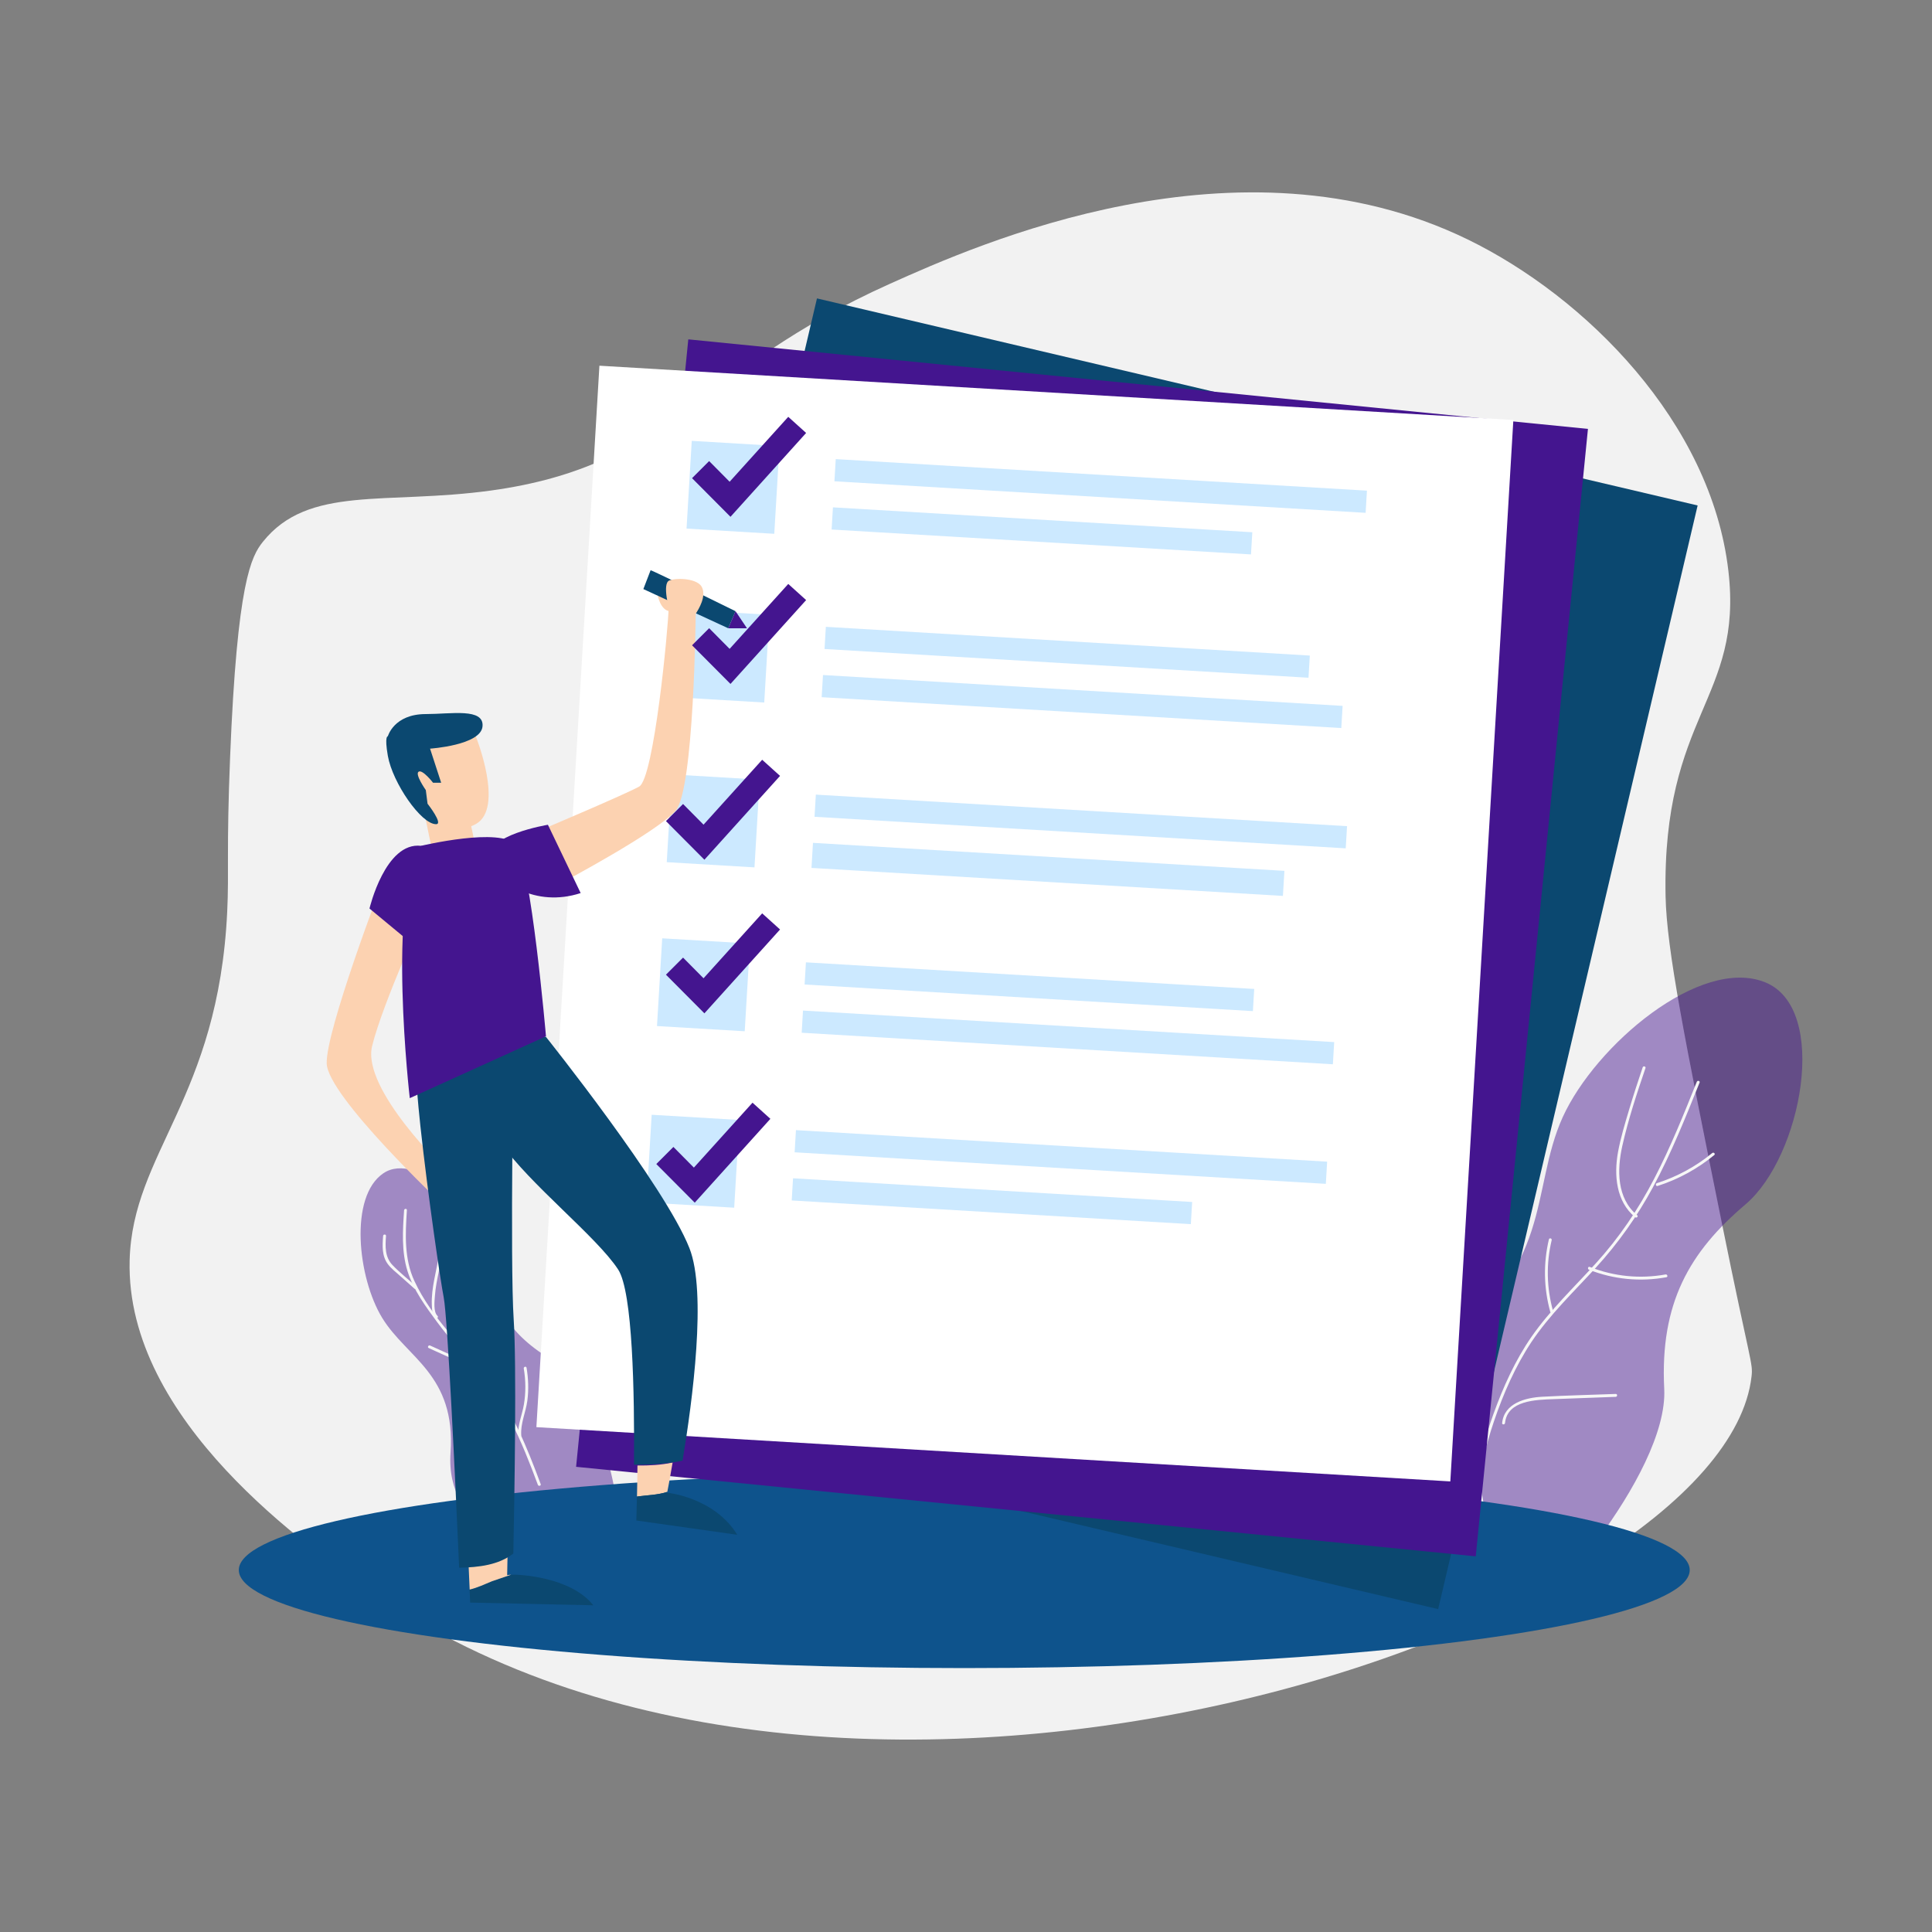 <svg xmlns="http://www.w3.org/2000/svg" xmlns:xlink="http://www.w3.org/1999/xlink" version="1.1" id="Layer_1" x="0px" y="0px" viewBox="0 0 2000 2000" style="enable-background:new 0 0 2000 2000;" xml:space="preserve">
<rect x="0" y="0" width="2000" height="2000" fill="#808080" stroke="none"/>
<style xmlns="http://www.w3.org/2000/svg" type="text/css">
	.st0{fill:#F2F2F2;}
	.st1{opacity:0.47;fill:#44158f;}
	.st2{fill:#F7F7F7;}
	.st3{fill:#0E538C;}
	.st4{fill:#0B4870;}
	.st5{fill:#44158f;}
	.st6{fill:#FFFFFF;}
	.st7{fill:#CCE9FF;}
	.st8{fill:#FCD2B1;}
</style>
<path xmlns="http://www.w3.org/2000/svg" id="BG" class="st0" d="M385.2,1647.8c-64.4-44.6-255.3-176.7-251-343c2.9-111.7,91.8-167.6,101-361c2-41.2-0.9-64.4,3-160  c7.3-182,22-208,34-223c47.2-58.9,126.9-38,236-53c188-25.9,212.8-124.2,413-214c89.6-40.2,360.2-161.6,598-46  c121.9,59.3,252.1,189.1,270,343c15.5,133.1-68.7,148.5-65,337c1.1,55.5,20.1,149.3,58,337c29.8,147.5,32.6,145.9,31,160  C1784.1,1681.7,883.9,1993,385.2,1647.8z"/>
<g xmlns="http://www.w3.org/2000/svg" id="Plant_2">
	<path class="st1" d="M545.7,1602.6c0,0-84.9-17.6-79.3-98.7c5.6-81.1-45.5-98.2-70.8-139.7s-34.4-125.4,1.2-149.6   c35.6-24.1,101.5,41.5,106.4,86.6c4.9,45,20.7,77.7,65.8,105.1c45.1,27.3,76.1,149.1,67,158.1   C626.9,1573.3,545.7,1602.6,545.7,1602.6z"/>
	<g>
		<g>
			<path class="st2" d="M418.3,1252.9c-1.4,20.9-2.8,42.5,3.5,62.8c6.1,19.6,18.9,37,31,53.3c12.8,17.3,27.4,33.1,41.2,49.5     c13.7,16.3,25.2,33.9,34.9,52.8c10.9,21.2,19.6,43.5,27.9,65.8c0.7,1.8,3.6,1,2.9-0.8c-14-37.7-29.3-75.6-53.9-107.9     c-25.7-33.8-58.6-63.2-76.8-102.3c-10.7-23-9.4-48.5-7.8-73.2C421.5,1250.9,418.5,1250.9,418.3,1252.9L418.3,1252.9z"/>
		</g>
	</g>
	<g>
		<g>
			<path class="st2" d="M452.9,1362.2c-4.4-4-3.1-15.3-2.7-20.5c0.6-9,2.5-17.8,4.3-26.7c3.2-15.9,6.3-32.1,2.8-48.2     c-0.4-1.9-3.3-1.1-2.9,0.8c4.2,19.2-1.4,38.3-4.9,57.1c-1.6,8.5-2.8,17.1-2.5,25.7c0.2,4.4,0.2,10.7,3.8,13.9     C452.2,1365.6,454.3,1363.5,452.9,1362.2L452.9,1362.2z"/>
		</g>
	</g>
	<g>
		<g>
			<path class="st2" d="M396.6,1279.4c-0.8,10-1.4,20.8,4.9,29.2c3.4,4.6,8.1,8.1,12.3,11.9c5.1,4.5,10.1,9,15.2,13.5     c1.4,1.3,3.6-0.8,2.1-2.1c-8.2-7.3-17-14.2-24.6-22.1c-8.2-8.4-7.7-19.5-6.9-30.4C399.7,1277.5,396.7,1277.5,396.6,1279.4     L396.6,1279.4z"/>
		</g>
	</g>
	<g>
		<g>
			<path class="st2" d="M498.8,1418.7c-17-10-35.7-17.5-53.5-25.8c-1.7-0.8-3.3,1.8-1.5,2.6c17.8,8.3,36.5,15.8,53.5,25.8     C499,1422.3,500.5,1419.7,498.8,1418.7L498.8,1418.7z"/>
		</g>
	</g>
	<g>
		<g>
			<path class="st2" d="M539.6,1485.8c-0.9-12.1,4.7-23.9,6.3-35.7c1.5-11.4,1.1-22.9-0.8-34.2c-0.3-1.9-3.2-1.1-2.9,0.8     c2.1,12.4,2.2,25,0.1,37.4c-1.8,10.6-6.5,20.8-5.7,31.7C536.7,1487.7,539.7,1487.7,539.6,1485.8L539.6,1485.8z"/>
		</g>
	</g>
</g>
<g xmlns="http://www.w3.org/2000/svg" id="Plant_1">
	<path class="st1" d="M1427.4,1590.7c0,0-55.7-134.9,62.6-203.6c118.3-68.8,93.8-156.1,127.7-230.6s142.2-166.5,209.4-139.7   c67.2,26.8,38,180.6-20.1,229.9c-58.1,49.3-88.7,102.2-84.2,190.9c4.6,88.7-135.8,246.8-156.9,242.7   C1544.8,1676.2,1427.4,1590.7,1427.4,1590.7z"/>
	<g>
		<g>
			<path class="st2" d="M1536.2,1557.9c-6.9-28.5,1.2-59.6,10.4-86.7c9.6-28.3,22.1-56.9,38.7-81.9c18.9-28.3,43.7-51.9,66.6-76.9     c23.3-25.5,43-53.3,59.4-83.7c18.7-34.7,33.4-71.4,48.1-108c0.7-1.8-2.2-2.6-2.9-0.8c-13.6,33.9-27.2,67.8-44.1,100.3     c-16.5,31.8-36.3,61.1-60.4,87.6c-22.6,24.9-47.2,48.2-66.5,75.9c-16.9,24.3-29.5,52.3-39.5,80.1c-10.6,29.4-20.2,63.7-12.7,94.9     C1533.7,1560.6,1536.6,1559.8,1536.2,1557.9L1536.2,1557.9z"/>
		</g>
	</g>
	<g>
		<g>
			<path class="st2" d="M1694.8,1258c-21.2-17.5-20.9-47.1-15.4-71.7c6.1-27.3,15-54.2,24-80.6c0.6-1.8-2.3-2.6-2.9-0.8     c-5,14.7-9.8,29.5-14.2,44.3c-4.3,14.4-8.7,28.9-11.4,43.7c-4.2,23.6-2,50.8,17.7,67.1C1694.1,1261.3,1696.3,1259.2,1694.8,1258     L1694.8,1258z"/>
		</g>
	</g>
	<g>
		<g>
			<path class="st2" d="M1716,1227.7c21.4-6.9,41.2-17.7,58.6-32c1.5-1.2-0.6-3.3-2.1-2.1c-17,14-36.4,24.5-57.3,31.2     C1713.4,1225.4,1714.1,1228.3,1716,1227.7L1716,1227.7z"/>
		</g>
	</g>
	<g>
		<g>
			<path class="st2" d="M1607.7,1357.1c-6.7-24-7.2-49.1-1.4-73.3c0.4-1.9-2.4-2.7-2.9-0.8c-5.8,24.7-5.4,50.4,1.4,74.9     C1605.3,1359.7,1608.2,1358.9,1607.7,1357.1L1607.7,1357.1z"/>
		</g>
	</g>
	<g>
		<g>
			<path class="st2" d="M1644.9,1314.4c25.5,10.1,53.2,12.7,80.1,7.8c1.9-0.3,1.1-3.2-0.8-2.9c-26.4,4.8-53.5,2.1-78.5-7.8     C1643.9,1310.8,1643.1,1313.7,1644.9,1314.4L1644.9,1314.4z"/>
		</g>
	</g>
	<g>
		<g>
			<path class="st2" d="M1558,1473.1c2.4-23.6,32.3-24,49.9-24.7c21.6-0.8,43.1-1.6,64.7-2.4c1.9-0.1,1.9-3.1,0-3     c-25.3,1-50.7,1.5-76,2.9c-17.3,0.9-39.5,6.6-41.6,27.2C1554.8,1475,1557.8,1475,1558,1473.1L1558,1473.1z"/>
		</g>
	</g>
</g>
<ellipse xmlns="http://www.w3.org/2000/svg" class="st3" cx="998.2" cy="1625.3" rx="751" ry="101.5"/>
<g xmlns="http://www.w3.org/2000/svg" id="List">
	
		<rect x="699.2" y="399.8" transform="matrix(0.974 0.229 -0.229 0.974 256.257 -240.617)" class="st4" width="936" height="1173"/>
	
		<rect x="652.2" y="394.8" transform="matrix(0.995 9.901833e-02 -9.901833e-02 0.995 102.676 -106.101)" class="st5" width="936" height="1173"/>
	<g>
		
			<rect x="587.2" y="405.8" transform="matrix(0.998 5.925802e-02 -5.925802e-02 0.998 58.536 -61.206)" class="st6" width="948" height="1101"/>
		
			<rect x="713.5" y="459.1" transform="matrix(0.998 5.925802e-02 -5.925802e-02 0.998 31.237 -44.088)" class="st7" width="91" height="91"/>
		
			<rect x="703.1" y="633.8" transform="matrix(0.998 5.925802e-02 -5.925802e-02 0.998 41.571 -43.167)" class="st7" width="91" height="91"/>
		
			<rect x="693" y="804.5" transform="matrix(0.998 5.925802e-02 -5.925802e-02 0.998 51.669 -42.266)" class="st7" width="91" height="91"/>
		
			<rect x="682.9" y="974.2" transform="matrix(0.998 5.925802e-02 -5.925802e-02 0.998 61.707 -41.371)" class="st7" width="91" height="91"/>
		
			<rect x="672" y="1156.9" transform="matrix(0.998 5.925802e-02 -5.925802e-02 0.998 72.513 -40.407)" class="st7" width="91" height="91"/>
		
			<rect x="864.2" y="491.7" transform="matrix(0.998 5.925802e-02 -5.925802e-02 0.998 31.821 -66.653)" class="st7" width="551" height="23"/>
		
			<rect x="861.4" y="538.2" transform="matrix(0.998 5.925802e-02 -5.925802e-02 0.998 34.468 -62.965)" class="st7" width="435" height="23"/>
		
			<rect x="854" y="663.9" transform="matrix(0.998 5.925802e-02 -5.925802e-02 0.998 41.967 -64.29)" class="st7" width="502" height="23"/>
		
			<rect x="851" y="714.9" transform="matrix(0.998 5.925802e-02 -5.925802e-02 0.998 45.017 -65.12)" class="st7" width="539" height="23"/>
		
			<rect x="843.6" y="839.1" transform="matrix(0.998 5.925802e-02 -5.925802e-02 0.998 52.37 -64.821)" class="st7" width="551" height="23"/>
		
			<rect x="840.6" y="887.2" transform="matrix(0.998 5.925802e-02 -5.925802e-02 0.998 55.248 -62.719)" class="st7" width="489" height="26"/>
		
			<rect x="833.4" y="1010.2" transform="matrix(0.998 5.925802e-02 -5.925802e-02 0.998 62.419 -61.366)" class="st7" width="465" height="23"/>
		
			<rect x="830.3" y="1062.7" transform="matrix(0.998 5.925802e-02 -5.925802e-02 0.998 65.598 -63.641)" class="st7" width="551" height="23"/>
		
			<rect x="823" y="1186.5" transform="matrix(0.998 5.925802e-02 -5.925802e-02 0.998 72.92 -62.989)" class="st7" width="551" height="23"/>
		
			<rect x="820.1" y="1232.3" transform="matrix(0.998 5.925802e-02 -5.925802e-02 0.998 75.511 -58.68)" class="st7" width="414" height="23"/>
	</g>
	<path class="st8" d="M565.8,856.7c0,0,80.4-34,95.8-42.4c15.5-8.4,30.2-164.7,30.6-185.4l28,7c0,0-1.7,181.1-20.7,203.2   c-19,22.1-116.1,73.7-116.1,73.7L565.8,856.7z"/>
	<path class="st8" d="M680.9,616.6c0,0,2.8,14.8,12.1,16.1c9.3,1.3,0-16.1,0-16.1H680.9z"/>
	<path class="st4" d="M673.5,590.3c2.6,0.4,87.9,42.4,87.9,42.4l-7.5,17.7L666,609.8L673.5,590.3z"/>
	<path class="st8" d="M693.2,632.8c0,0-8.2-28.8-0.3-31.9c7.9-3.1,30-2.2,34,7.5c4,9.7-3.1,21.2-7.1,27.8   C715.9,642.9,695,640.3,693.2,632.8z"/>
	<polygon class="st5" points="753.9,650.4 773.3,650.4 761.4,632.7  "/>
	<g>
		<polygon class="st5" points="756.2,535 716.4,495 734.1,477.3 755.3,498.7 816,431.5 834.5,448.2   "/>
	</g>
	<g>
		<polygon class="st5" points="756.2,708 716.4,668 734.1,650.3 755.3,671.7 816,604.5 834.5,621.2   "/>
	</g>
	<g>
		<polygon class="st5" points="729.2,890 689.4,850 707.1,832.3 728.3,853.7 789,786.5 807.5,803.2   "/>
	</g>
	<g>
		<polygon class="st5" points="729.2,1049 689.4,1009 707.1,991.3 728.3,1012.7 789,945.5 807.5,962.2   "/>
	</g>
	<g>
		<polygon class="st5" points="719.2,1245 679.4,1205 697.1,1187.3 718.3,1208.7 779,1141.5 797.5,1158.2   "/>
	</g>
</g>
<g xmlns="http://www.w3.org/2000/svg" id="Person">
	<path class="st4" d="M614.2,1661.8c-23.2-29.4-76.6-32.1-85.1-31.7c-6.9,2.4-13.6,4.6-19.9,6.7c-7.5,3.1-15.1,6.7-23.1,8.6   c0.4,8.6,0.6,13.6,0.6,13.6L614.2,1661.8z"/>
	<path class="st8" d="M696.3,1514c-12,2.6-24.3,3.2-36.4,3.1c-0.1,12.1-0.3,23.1-0.5,32.1c10.2-1.4,21.5-1.5,31.4-4.8   C691.4,1541.3,693.6,1529.9,696.3,1514z"/>
	<path class="st8" d="M395.2,915.1c0,0-58,151.8-57,185.8s120,146,120,146l4-35c0,0-88-84-77-129s56.7-144.5,56.7-144.5L395.2,915.1   z"/>
	<path class="st4" d="M763.2,1588.8c-23.7-38.8-72.6-43.6-72.6-43.6s0.1-0.3,0.2-0.8c-10,3.2-21.3,3.4-31.4,4.8   c-0.4,15.2-0.7,24.8-0.7,24.8L763.2,1588.8z"/>
	<path class="st5" d="M382.5,940.5c0,0,16.3-69.3,53.4-64.9s-9.7,101.1-9.7,101.1L382.5,940.5z"/>
	<path class="st8" d="M529.2,1630.1c-2.7,0.1-4.2,0.6-4.2,0.6s0.2-9.7,0.5-25c-11,8.6-25.9,10.4-40.6,10.6c0.5,11.8,1,21.8,1.3,29.2   c8-1.9,15.6-5.5,23.1-8.6C515.6,1634.7,522.3,1632.5,529.2,1630.1z"/>
	<path class="st4" d="M531.8,1366.5c-4-59.3,0.1-297.8,0.1-297.8h-104c0,0,1.6,44.1,7.3,97.1c7.8,72,20.8,160.3,24.1,177.1   c4.1,21.1,12,188.6,16,280c20.4-0.4,40.9-2.8,56.1-14.7C532.7,1544.6,534.8,1411.1,531.8,1366.5z"/>
	<path class="st4" d="M706.6,1512c10.3-62.1,25.2-174.1,7.1-219.9c-25.6-65-148.6-218.8-148.6-218.8l-72.6-0.1   c-19.6-2.9-18.7,45.8,25.8,109.7c30,43.1,99.4,97.3,121.6,131.3c15.1,23.1,17,127.4,16.4,202.1   C673.1,1516.4,690.1,1515.6,706.6,1512z"/>
	<polygon class="st8" points="435.9,824.8 447.4,880.9 492.9,879.6 481.4,824.8  "/>
	<path class="st8" d="M492.5,762.1c0,0,30,74.6,0,91c-30,16.3-60.9-8.4-61.8-25.6c-0.9-17.2-17.7-53.9-17.7-53.9L492.5,762.1z"/>
	<path class="st4" d="M448.3,810.3h8.4l-11.5-35.3c0,0,52.5-3.5,54.3-23c1.8-19.4-32.6-12.8-58.7-12.8c-33.1,0-39.3,23-39.3,23   s-3.7-0.9,0,20.3c4.9,27.8,34.4,70.7,49.9,70.7c7.9,0-8.8-21.2-8.8-21.2l-1.8-14.1c0,0-11.5-16.3-7.5-19   C437.3,796.1,448.3,810.3,448.3,810.3z"/>
	<path class="st5" d="M435.9,875.6c0,0,82.8-19.8,98.3-0.8c15.5,19,31,198,31,198l-141,64C424.2,1136.8,400.2,929.5,435.9,875.6z"/>
	<path class="st5" d="M567.2,853.8c0,0-66,10.8-59.5,35.2c6.4,24.4,46.6,50.8,93.4,35.5L567.2,853.8z"/>
</g>
</svg>